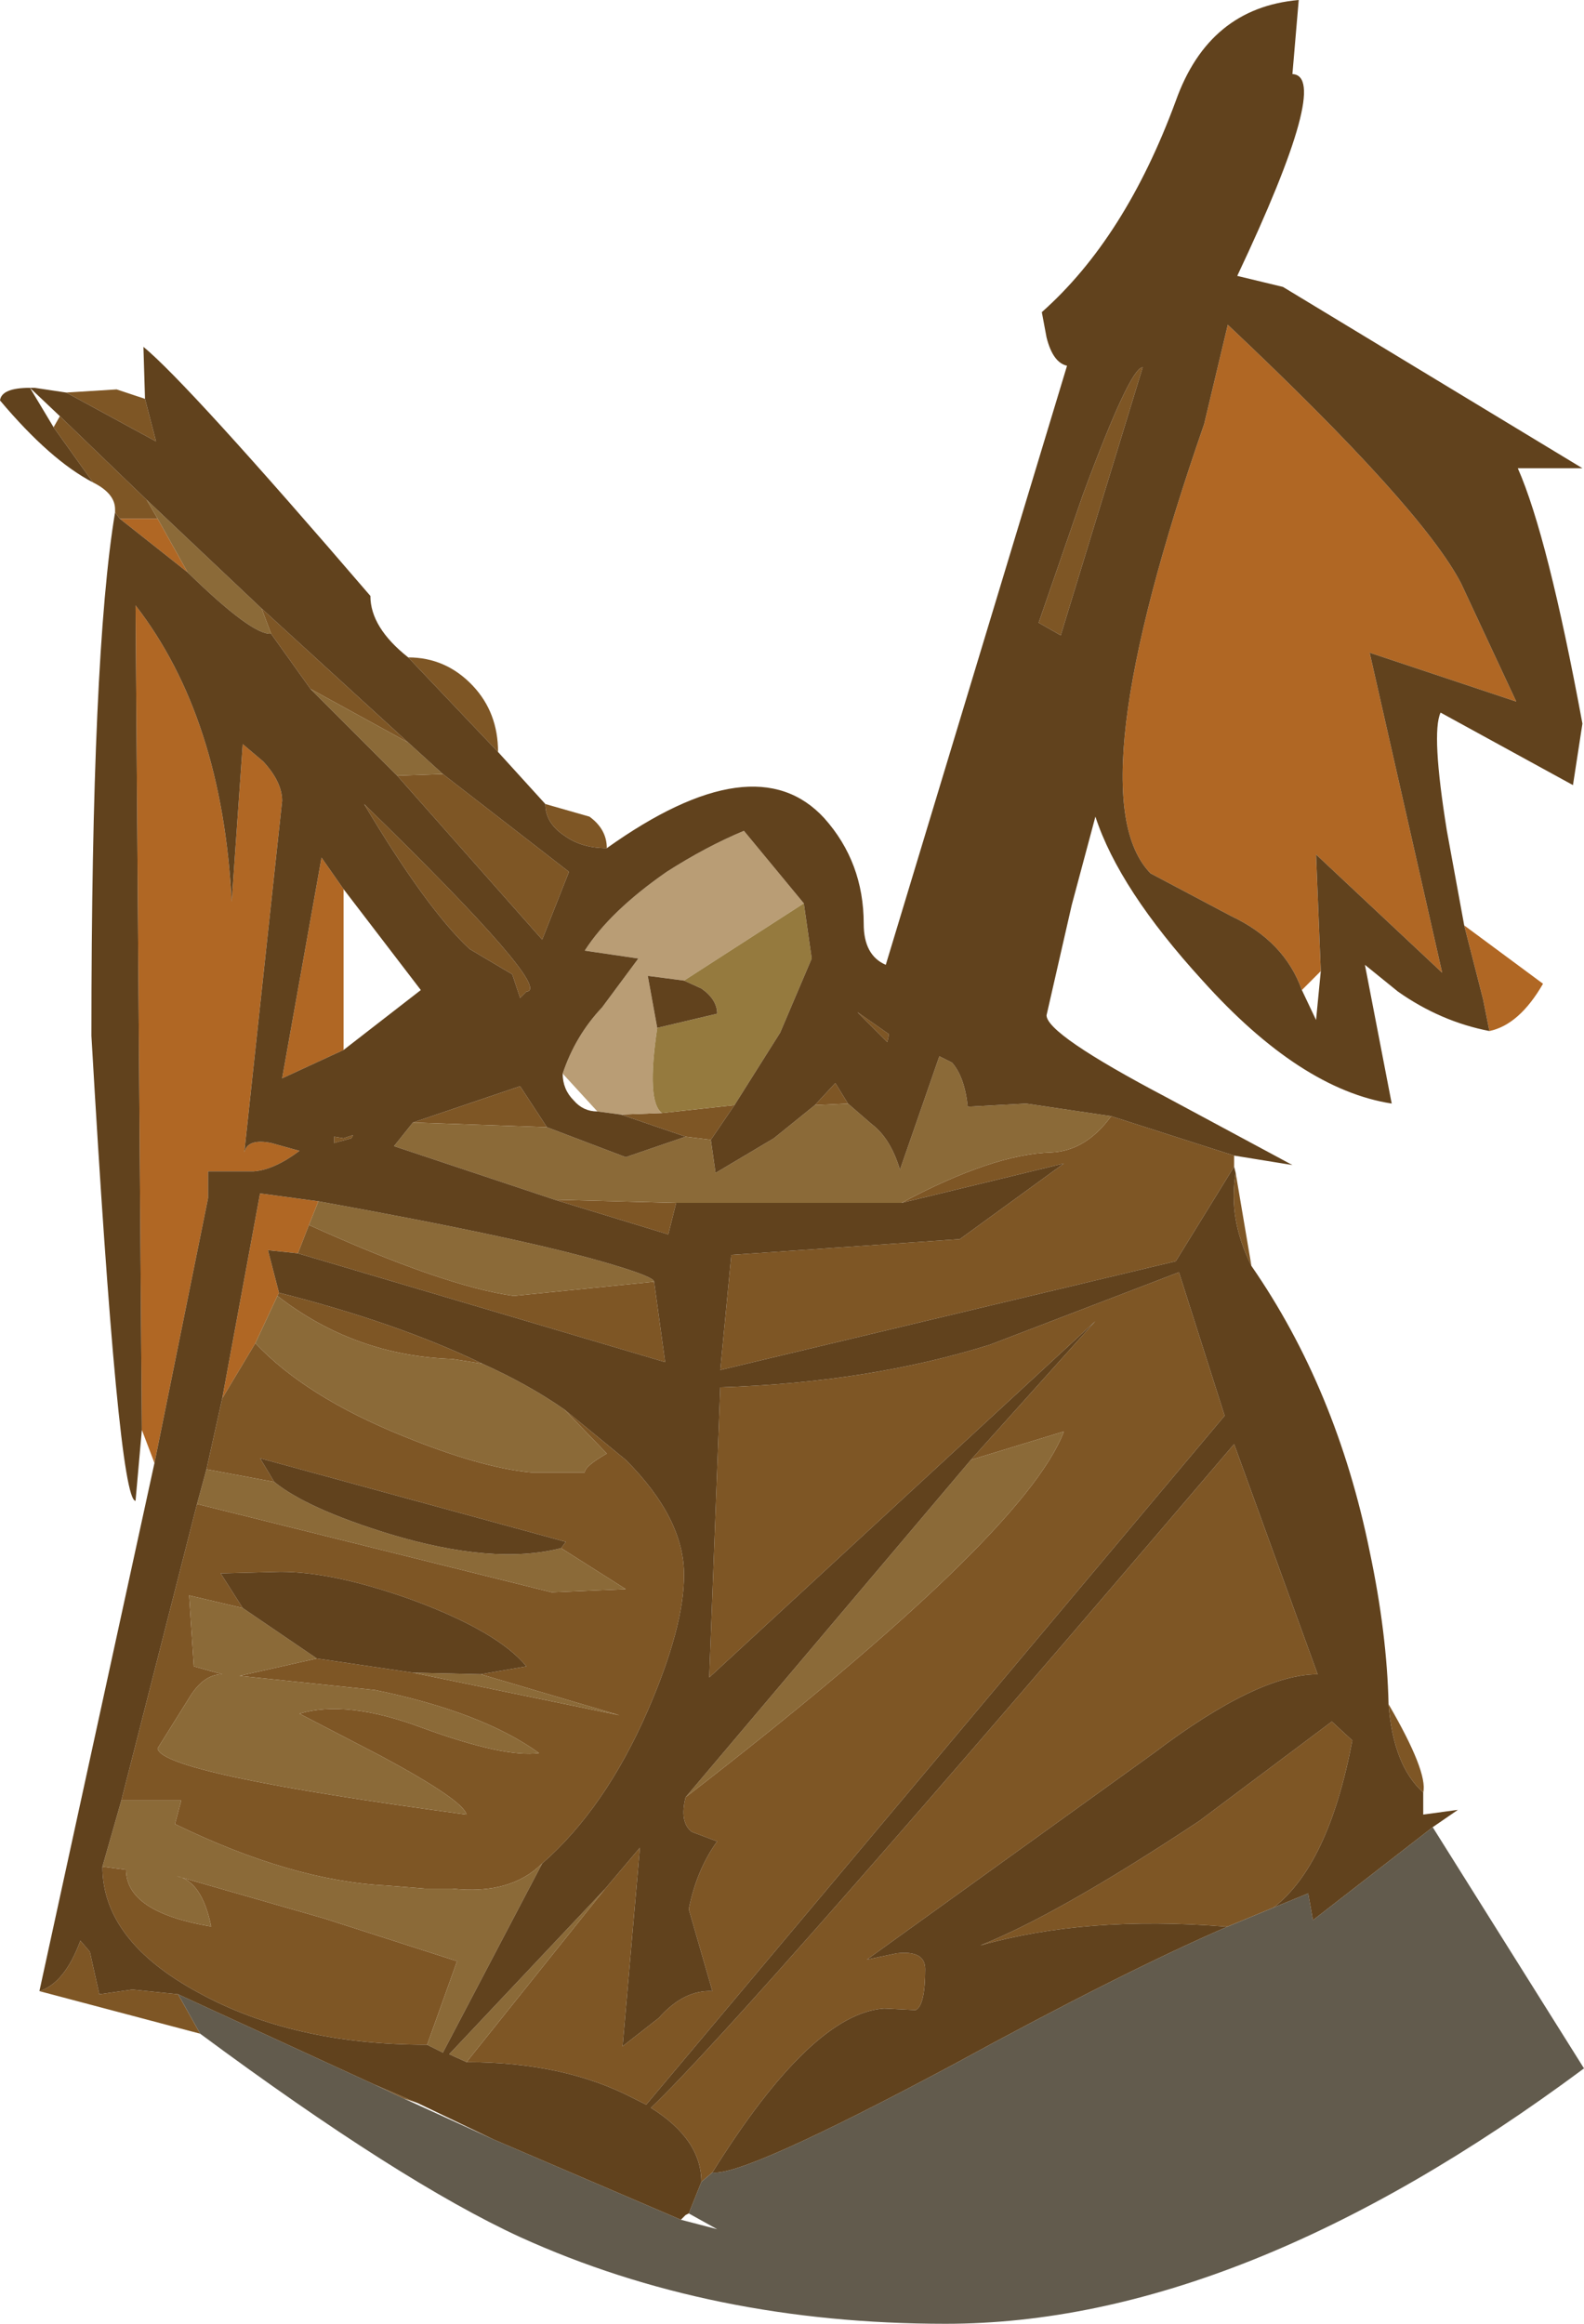 <?xml version="1.0" encoding="UTF-8" standalone="no"?>
<svg xmlns:ffdec="https://www.free-decompiler.com/flash" xmlns:xlink="http://www.w3.org/1999/xlink" ffdec:objectType="frame" height="73.7px" width="50.25px" xmlns="http://www.w3.org/2000/svg">
  <g transform="matrix(1.0, 0.0, 0.0, 1.0, 0.0, -0.6)">
    <use ffdec:characterId="1390" height="73.7" transform="matrix(1.0, 0.0, 0.0, 1.0, 0.0, 0.6)" width="50.25" xlink:href="#shape0"/>
  </g>
  <defs>
    <g id="shape0" transform="matrix(1.0, 0.0, 0.0, 1.0, 0.0, -0.6)">
      <path d="M41.3 32.0 Q40.75 30.45 39.05 29.65 L36.5 28.3 Q34.1 25.85 38.2 14.05 L38.95 10.9 Q45.1 16.7 46.35 19.1 L48.1 22.85 43.45 21.3 45.75 31.45 41.75 27.7 41.9 31.4 41.3 32.0 M5.95 18.75 L3.8 17.05 5.0 17.05 5.95 18.75 M4.5 45.95 L4.3 19.8 Q7.05 23.35 7.35 29.2 L7.7 24.2 8.35 24.75 Q8.95 25.4 8.95 26.0 L7.75 37.15 Q7.85 36.7 8.6 36.85 L9.5 37.1 Q8.7 37.7 8.05 37.75 L6.75 37.75 6.6 37.75 6.6 38.6 4.9 47.0 4.5 45.95 M47.25 33.3 L47.05 32.3 46.45 29.95 48.95 31.8 Q48.2 33.1 47.25 33.3 M10.9 33.9 L8.95 34.8 10.2 27.8 10.9 28.8 10.9 33.9 M7.05 44.95 L8.25 38.45 10.1 38.7 9.8 39.45 9.45 40.35 8.5 40.25 8.85 41.6 8.8 41.7 8.1 43.2 7.05 44.95" fill="#b06724" fill-rule="evenodd" stroke="none"/>
      <path d="M19.25 27.5 Q18.45 27.5 17.9 27.1 17.3 26.7 17.3 26.1 L18.7 26.5 Q19.25 26.9 19.25 27.5 M15.8 24.45 L12.95 21.45 Q14.15 21.45 15.0 22.35 15.8 23.2 15.8 24.45 M4.6 13.25 L4.95 14.6 2.1 13.05 3.7 12.95 4.6 13.25 M1.9 13.8 L4.65 16.45 5.0 17.05 3.8 17.05 3.65 16.85 3.65 16.75 Q3.65 16.25 2.95 15.9 L1.7 14.15 1.9 13.8 M8.3 19.9 L12.95 24.15 9.85 22.45 8.6 20.7 8.3 19.9 M14.05 25.15 L18.05 28.25 17.2 30.4 12.6 25.2 14.05 25.15 M1.25 63.75 Q2.05 63.5 2.55 62.15 L2.85 62.5 3.15 63.85 4.2 63.7 5.65 63.85 6.35 65.1 1.25 63.75 M11.85 66.7 L13.25 67.3 12.8 67.15 11.85 66.7 M21.75 70.85 L21.85 70.8 21.75 70.85 M22.25 69.8 Q22.25 68.45 20.65 67.45 23.6 64.65 39.15 46.4 L41.8 53.7 Q39.9 53.7 36.6 56.2 L27.5 62.75 28.45 62.55 Q29.35 62.45 29.35 63.05 29.35 64.2 29.05 64.35 L28.05 64.3 Q25.75 64.45 22.6 69.5 L22.25 69.8 M38.95 61.7 L38.85 61.7 Q34.45 61.35 31.1 62.3 33.6 61.3 38.05 58.35 L42.25 55.2 42.9 55.8 Q42.15 59.75 40.4 61.1 L38.95 61.7 M45.15 57.45 Q44.2 56.6 44.05 54.65 45.3 56.8 45.15 57.45 M39.7 40.75 Q38.95 39.25 39.2 37.8 L39.7 40.75 M39.15 37.6 L37.3 40.6 22.85 44.05 23.2 40.4 30.45 39.9 33.75 37.5 28.6 38.75 Q31.5 37.2 33.35 37.15 34.45 37.1 35.25 36.0 L39.15 37.25 39.15 37.6 M21.45 38.75 L21.2 39.75 17.6 38.65 21.45 38.75 M13.1 36.2 L16.5 35.05 17.35 36.35 13.1 36.2 M21.75 36.65 L19.7 35.95 21.0 35.9 23.3 35.65 22.55 36.75 21.75 36.65 M25.85 35.65 L26.5 34.95 26.9 35.6 25.85 35.65 M32.95 20.35 L34.35 16.3 Q35.85 12.25 36.25 12.25 L33.65 20.75 32.95 20.35 M11.55 26.1 Q17.6 32.0 16.7 32.05 L16.5 32.25 16.25 31.5 14.9 30.7 Q13.55 29.45 11.55 26.1 M10.6 36.85 L10.6 36.65 10.9 36.7 11.2 36.6 11.15 36.7 10.6 36.85 M7.05 44.95 L8.1 43.2 Q9.7 44.9 12.8 46.15 15.25 47.15 16.85 47.3 L18.55 47.3 Q18.55 47.1 19.25 46.7 L17.9 45.3 19.85 46.9 Q21.7 48.75 21.7 50.55 21.7 52.2 20.55 54.85 19.2 57.95 17.2 59.7 16.2 60.7 14.35 60.5 L13.5 60.5 12.25 60.4 Q9.25 60.25 5.55 58.45 L5.75 57.7 3.85 57.7 6.25 48.3 17.5 51.1 19.85 51.0 17.8 49.7 17.95 49.5 8.25 46.85 8.7 47.6 6.55 47.2 7.05 44.95 M8.8 41.7 L8.85 41.6 Q12.6 42.55 15.3 43.85 L14.35 43.7 Q11.25 43.6 8.8 41.7 M9.45 40.35 L9.8 39.45 Q14.1 41.4 16.3 41.7 L20.75 41.25 21.1 43.8 9.45 40.35 M28.15 33.65 L27.2 32.7 28.2 33.4 28.15 33.65 M21.75 57.6 Q32.5 49.3 33.75 46.0 L30.8 46.9 34.75 42.5 22.5 53.8 22.85 44.6 Q27.55 44.45 31.4 43.25 L37.4 40.95 38.85 45.5 20.5 67.35 20.1 67.15 Q17.9 66.0 14.8 66.0 L19.2 60.5 20.3 59.2 19.75 65.5 20.9 64.6 Q21.7 63.7 22.6 63.75 L21.85 61.15 Q22.1 59.9 22.75 59.0 L21.95 58.7 Q21.55 58.4 21.75 57.6 M13.1 53.65 L19.65 55.0 15.25 53.7 16.7 53.45 Q15.8 52.35 13.1 51.35 10.6 50.45 8.9 50.45 L7.0 50.5 7.7 51.6 6.0 51.2 6.15 53.45 7.05 53.7 Q6.45 53.7 6.0 54.45 L5.0 56.05 Q5.1 56.85 14.8 58.15 14.7 57.7 12.1 56.3 L9.5 54.95 Q11.0 54.5 13.4 55.4 16.0 56.35 17.1 56.2 15.3 54.9 11.9 54.2 L7.6 53.75 10.05 53.2 13.1 53.65 M3.25 59.8 L4.0 59.9 Q4.0 61.25 6.7 61.7 6.4 60.25 5.6 60.1 L10.3 61.45 14.5 62.8 13.55 65.45 Q9.3 65.45 6.3 63.8 3.25 62.15 3.25 59.8" fill="#7e5625" fill-rule="evenodd" stroke="none"/>
      <path d="M4.65 16.45 L8.3 19.9 8.6 20.7 Q8.0 20.75 5.95 18.75 L5.0 17.05 4.65 16.45 M12.95 24.15 L14.05 25.15 12.6 25.2 9.85 22.45 12.95 24.15 M28.6 38.75 L21.45 38.75 17.6 38.65 12.5 36.95 13.1 36.2 17.35 36.35 19.85 37.3 21.75 36.65 22.55 36.75 22.7 37.8 24.55 36.7 25.85 35.65 26.9 35.6 27.65 36.25 Q28.25 36.7 28.55 37.7 L29.8 34.1 30.2 34.3 Q30.6 34.75 30.7 35.7 L32.55 35.6 35.25 36.0 Q34.45 37.1 33.35 37.15 31.5 37.2 28.6 38.75 M8.1 43.2 L8.8 41.7 Q11.25 43.6 14.35 43.7 L15.3 43.85 Q16.75 44.5 17.9 45.3 L19.25 46.7 Q18.55 47.1 18.55 47.3 L16.85 47.3 Q15.25 47.15 12.8 46.15 9.7 44.9 8.1 43.2 M9.8 39.45 L10.1 38.7 Q16.75 39.9 19.4 40.7 20.75 41.1 20.75 41.25 L16.3 41.7 Q14.1 41.4 9.8 39.45 M6.55 47.2 L8.7 47.6 Q9.75 48.45 12.35 49.25 15.65 50.25 17.8 49.7 L19.85 51.0 17.5 51.1 6.25 48.3 6.55 47.2 M3.85 57.7 L5.75 57.7 5.55 58.45 Q9.25 60.25 12.25 60.4 L13.5 60.5 14.35 60.5 Q16.2 60.7 17.2 59.7 L14.05 65.7 13.55 65.45 14.5 62.8 10.3 61.45 5.6 60.1 Q6.4 60.25 6.7 61.7 4.0 61.25 4.0 59.9 L3.25 59.8 3.85 57.7 M30.8 46.9 L33.75 46.0 Q32.5 49.3 21.75 57.6 L30.8 46.9 M19.2 60.5 L14.8 66.0 14.25 65.75 19.2 60.5 M15.25 53.7 L19.65 55.0 13.1 53.65 15.25 53.7 M10.05 53.2 L7.6 53.75 11.9 54.2 Q15.3 54.9 17.1 56.2 16.0 56.35 13.4 55.4 11.0 54.5 9.5 54.95 L12.1 56.3 Q14.7 57.7 14.8 58.15 5.1 56.85 5.0 56.05 L6.0 54.45 Q6.45 53.7 7.05 53.7 L6.15 53.45 6.0 51.2 7.7 51.6 10.05 53.2" fill="#8b6a38" fill-rule="evenodd" stroke="none"/>
      <path d="M19.7 35.95 L18.95 35.85 17.85 34.65 Q18.25 33.45 19.1 32.55 L20.25 31.0 18.55 30.75 Q19.35 29.5 21.15 28.25 22.4 27.45 23.6 26.95 L25.5 29.25 21.7 31.7 20.55 31.55 20.85 33.2 Q20.5 35.55 21.0 35.9 L19.7 35.95" fill="#b99d75" fill-rule="evenodd" stroke="none"/>
      <path d="M25.5 29.25 L25.75 31.0 24.75 33.35 23.3 35.65 21.0 35.9 Q20.5 35.55 20.85 33.2 L22.75 32.75 Q22.75 32.3 22.25 31.95 L21.7 31.7 25.5 29.25" fill="#957a3e" fill-rule="evenodd" stroke="none"/>
      <path d="M5.65 63.85 L11.85 66.7 12.8 67.15 15.65 68.45 21.6 71.0 22.75 71.3 21.85 70.8 22.25 69.8 22.6 69.5 Q23.55 69.65 30.2 66.1 35.6 63.15 38.95 61.7 L40.4 61.1 41.5 60.65 41.65 61.5 45.45 58.55 50.25 66.2 Q39.35 74.3 30.0 74.3 22.55 74.3 16.5 71.55 12.7 69.8 6.35 65.1 L5.65 63.85" fill="#625b4d" fill-rule="evenodd" stroke="none"/>
      <path d="M41.9 31.4 L41.75 27.7 45.75 31.45 43.45 21.3 48.1 22.85 46.35 19.1 Q45.1 16.7 38.95 10.9 L38.2 14.05 Q34.1 25.85 36.5 28.3 L39.05 29.65 Q40.75 30.45 41.3 32.0 L41.75 32.95 41.9 31.4 M19.25 27.5 Q23.95 24.15 26.15 26.55 27.4 27.95 27.4 29.9 27.4 30.9 28.1 31.2 L33.85 12.2 Q33.4 12.1 33.2 11.3 L33.05 10.5 Q35.7 8.15 37.3 3.8 38.35 0.85 41.2 0.6 L41.0 2.95 Q42.25 3.0 39.25 9.35 L40.7 9.7 50.2 15.45 48.15 15.45 Q49.1 17.6 50.2 23.55 L49.9 25.5 45.7 23.2 Q45.4 23.85 45.9 26.95 L46.45 29.95 47.05 32.3 47.25 33.3 Q45.7 33.0 44.35 32.05 L43.3 31.2 44.15 35.6 Q41.25 35.15 38.15 31.7 35.5 28.8 34.75 26.5 L34.0 29.3 33.2 32.8 Q33.2 33.4 37.0 35.4 L41.0 37.55 39.15 37.25 35.25 36.0 32.55 35.6 30.7 35.7 Q30.6 34.75 30.2 34.3 L29.8 34.1 28.55 37.7 Q28.25 36.7 27.65 36.25 L26.9 35.6 26.5 34.95 25.85 35.65 24.55 36.7 22.7 37.8 22.55 36.75 23.3 35.65 24.75 33.35 25.75 31.0 25.5 29.25 23.6 26.95 Q22.4 27.45 21.15 28.25 19.35 29.5 18.55 30.75 L20.25 31.0 19.1 32.55 Q18.25 33.45 17.85 34.65 17.85 35.15 18.2 35.5 18.5 35.85 18.95 35.85 L19.7 35.95 21.75 36.65 19.85 37.3 17.35 36.35 16.5 35.05 13.1 36.2 12.5 36.95 17.6 38.65 21.2 39.75 21.45 38.75 28.6 38.75 33.75 37.5 30.45 39.9 23.2 40.4 22.85 44.05 37.3 40.6 39.15 37.6 39.2 37.8 Q38.95 39.25 39.7 40.75 42.4 44.65 43.45 49.8 44.0 52.4 44.05 54.65 44.2 56.6 45.15 57.45 L45.15 58.15 46.25 58.0 45.45 58.55 41.65 61.5 41.5 60.65 40.4 61.1 Q42.15 59.75 42.9 55.8 L42.25 55.2 38.05 58.35 Q33.6 61.3 31.1 62.3 34.45 61.35 38.85 61.7 L38.95 61.7 Q35.6 63.15 30.2 66.1 23.55 69.65 22.6 69.5 25.75 64.45 28.05 64.3 L29.05 64.35 Q29.35 64.2 29.35 63.05 29.35 62.45 28.45 62.55 L27.5 62.75 36.6 56.2 Q39.9 53.7 41.8 53.7 L39.15 46.4 Q23.6 64.65 20.65 67.45 22.25 68.45 22.25 69.8 L21.85 70.8 21.75 70.85 21.6 71.0 15.65 68.45 13.25 67.3 11.85 66.7 5.65 63.85 4.2 63.7 3.15 63.85 2.85 62.5 2.55 62.15 Q2.05 63.5 1.25 63.75 L4.9 47.0 6.6 38.6 6.6 37.75 6.75 37.75 8.05 37.75 Q8.7 37.7 9.5 37.1 L8.6 36.85 Q7.85 36.7 7.75 37.15 L8.95 26.0 Q8.95 25.4 8.35 24.75 L7.7 24.2 7.35 29.2 Q7.05 23.35 4.3 19.8 L4.5 45.95 4.3 48.2 Q3.75 48.2 2.9 33.45 2.9 21.35 3.65 16.85 L3.8 17.05 5.95 18.75 Q8.0 20.75 8.6 20.7 L9.85 22.45 12.6 25.2 17.2 30.4 18.05 28.25 14.05 25.15 12.95 24.15 8.3 19.9 4.65 16.45 1.9 13.8 0.95 12.9 1.1 12.9 2.1 13.05 4.95 14.6 4.6 13.25 4.55 11.6 Q5.95 12.75 11.75 19.5 11.75 20.5 12.95 21.45 L15.8 24.45 17.3 26.1 Q17.3 26.7 17.9 27.1 18.45 27.5 19.25 27.5 M32.95 20.35 L33.65 20.75 36.25 12.25 Q35.85 12.25 34.35 16.3 L32.95 20.35 M2.95 15.9 Q1.6 15.2 0.0 13.3 0.05 12.9 0.95 12.9 L1.7 14.15 2.95 15.9 M11.55 26.1 Q13.55 29.45 14.9 30.7 L16.25 31.5 16.5 32.25 16.7 32.05 Q17.6 32.0 11.55 26.1 M10.9 28.8 L10.2 27.8 8.95 34.8 10.9 33.9 13.35 32.0 10.9 28.8 M10.6 36.85 L11.15 36.7 11.2 36.6 10.9 36.7 10.6 36.65 10.6 36.85 M10.1 38.7 L8.25 38.45 7.05 44.95 6.55 47.2 6.25 48.3 3.85 57.7 3.25 59.8 Q3.25 62.15 6.3 63.8 9.3 65.45 13.55 65.45 L14.05 65.7 17.2 59.7 Q19.2 57.95 20.55 54.85 21.7 52.2 21.7 50.55 21.7 48.75 19.85 46.9 L17.9 45.3 Q16.75 44.5 15.3 43.85 12.6 42.55 8.85 41.6 L8.5 40.25 9.45 40.35 21.1 43.8 20.75 41.25 Q20.75 41.1 19.4 40.7 16.75 39.9 10.1 38.7 M8.7 47.6 L8.25 46.85 17.95 49.5 17.8 49.7 Q15.65 50.25 12.35 49.25 9.75 48.45 8.7 47.6 M20.85 33.2 L20.55 31.55 21.7 31.7 22.25 31.95 Q22.75 32.3 22.75 32.75 L20.85 33.2 M28.15 33.65 L28.2 33.4 27.2 32.7 28.15 33.65 M21.75 57.6 Q21.55 58.4 21.95 58.7 L22.75 59.0 Q22.1 59.9 21.85 61.15 L22.6 63.75 Q21.7 63.7 20.9 64.6 L19.75 65.5 20.3 59.2 19.2 60.5 14.25 65.75 14.8 66.0 Q17.9 66.0 20.1 67.15 L20.5 67.35 38.85 45.5 37.4 40.95 31.4 43.25 Q27.55 44.45 22.85 44.6 L22.5 53.8 34.75 42.5 30.8 46.9 21.75 57.6 M13.1 53.65 L10.05 53.2 7.7 51.6 7.0 50.5 8.9 50.45 Q10.6 50.45 13.1 51.35 15.8 52.35 16.7 53.45 L15.25 53.7 13.1 53.65" fill="#61421d" fill-rule="evenodd" stroke="none"/>
    </g>
  </defs>
</svg>
